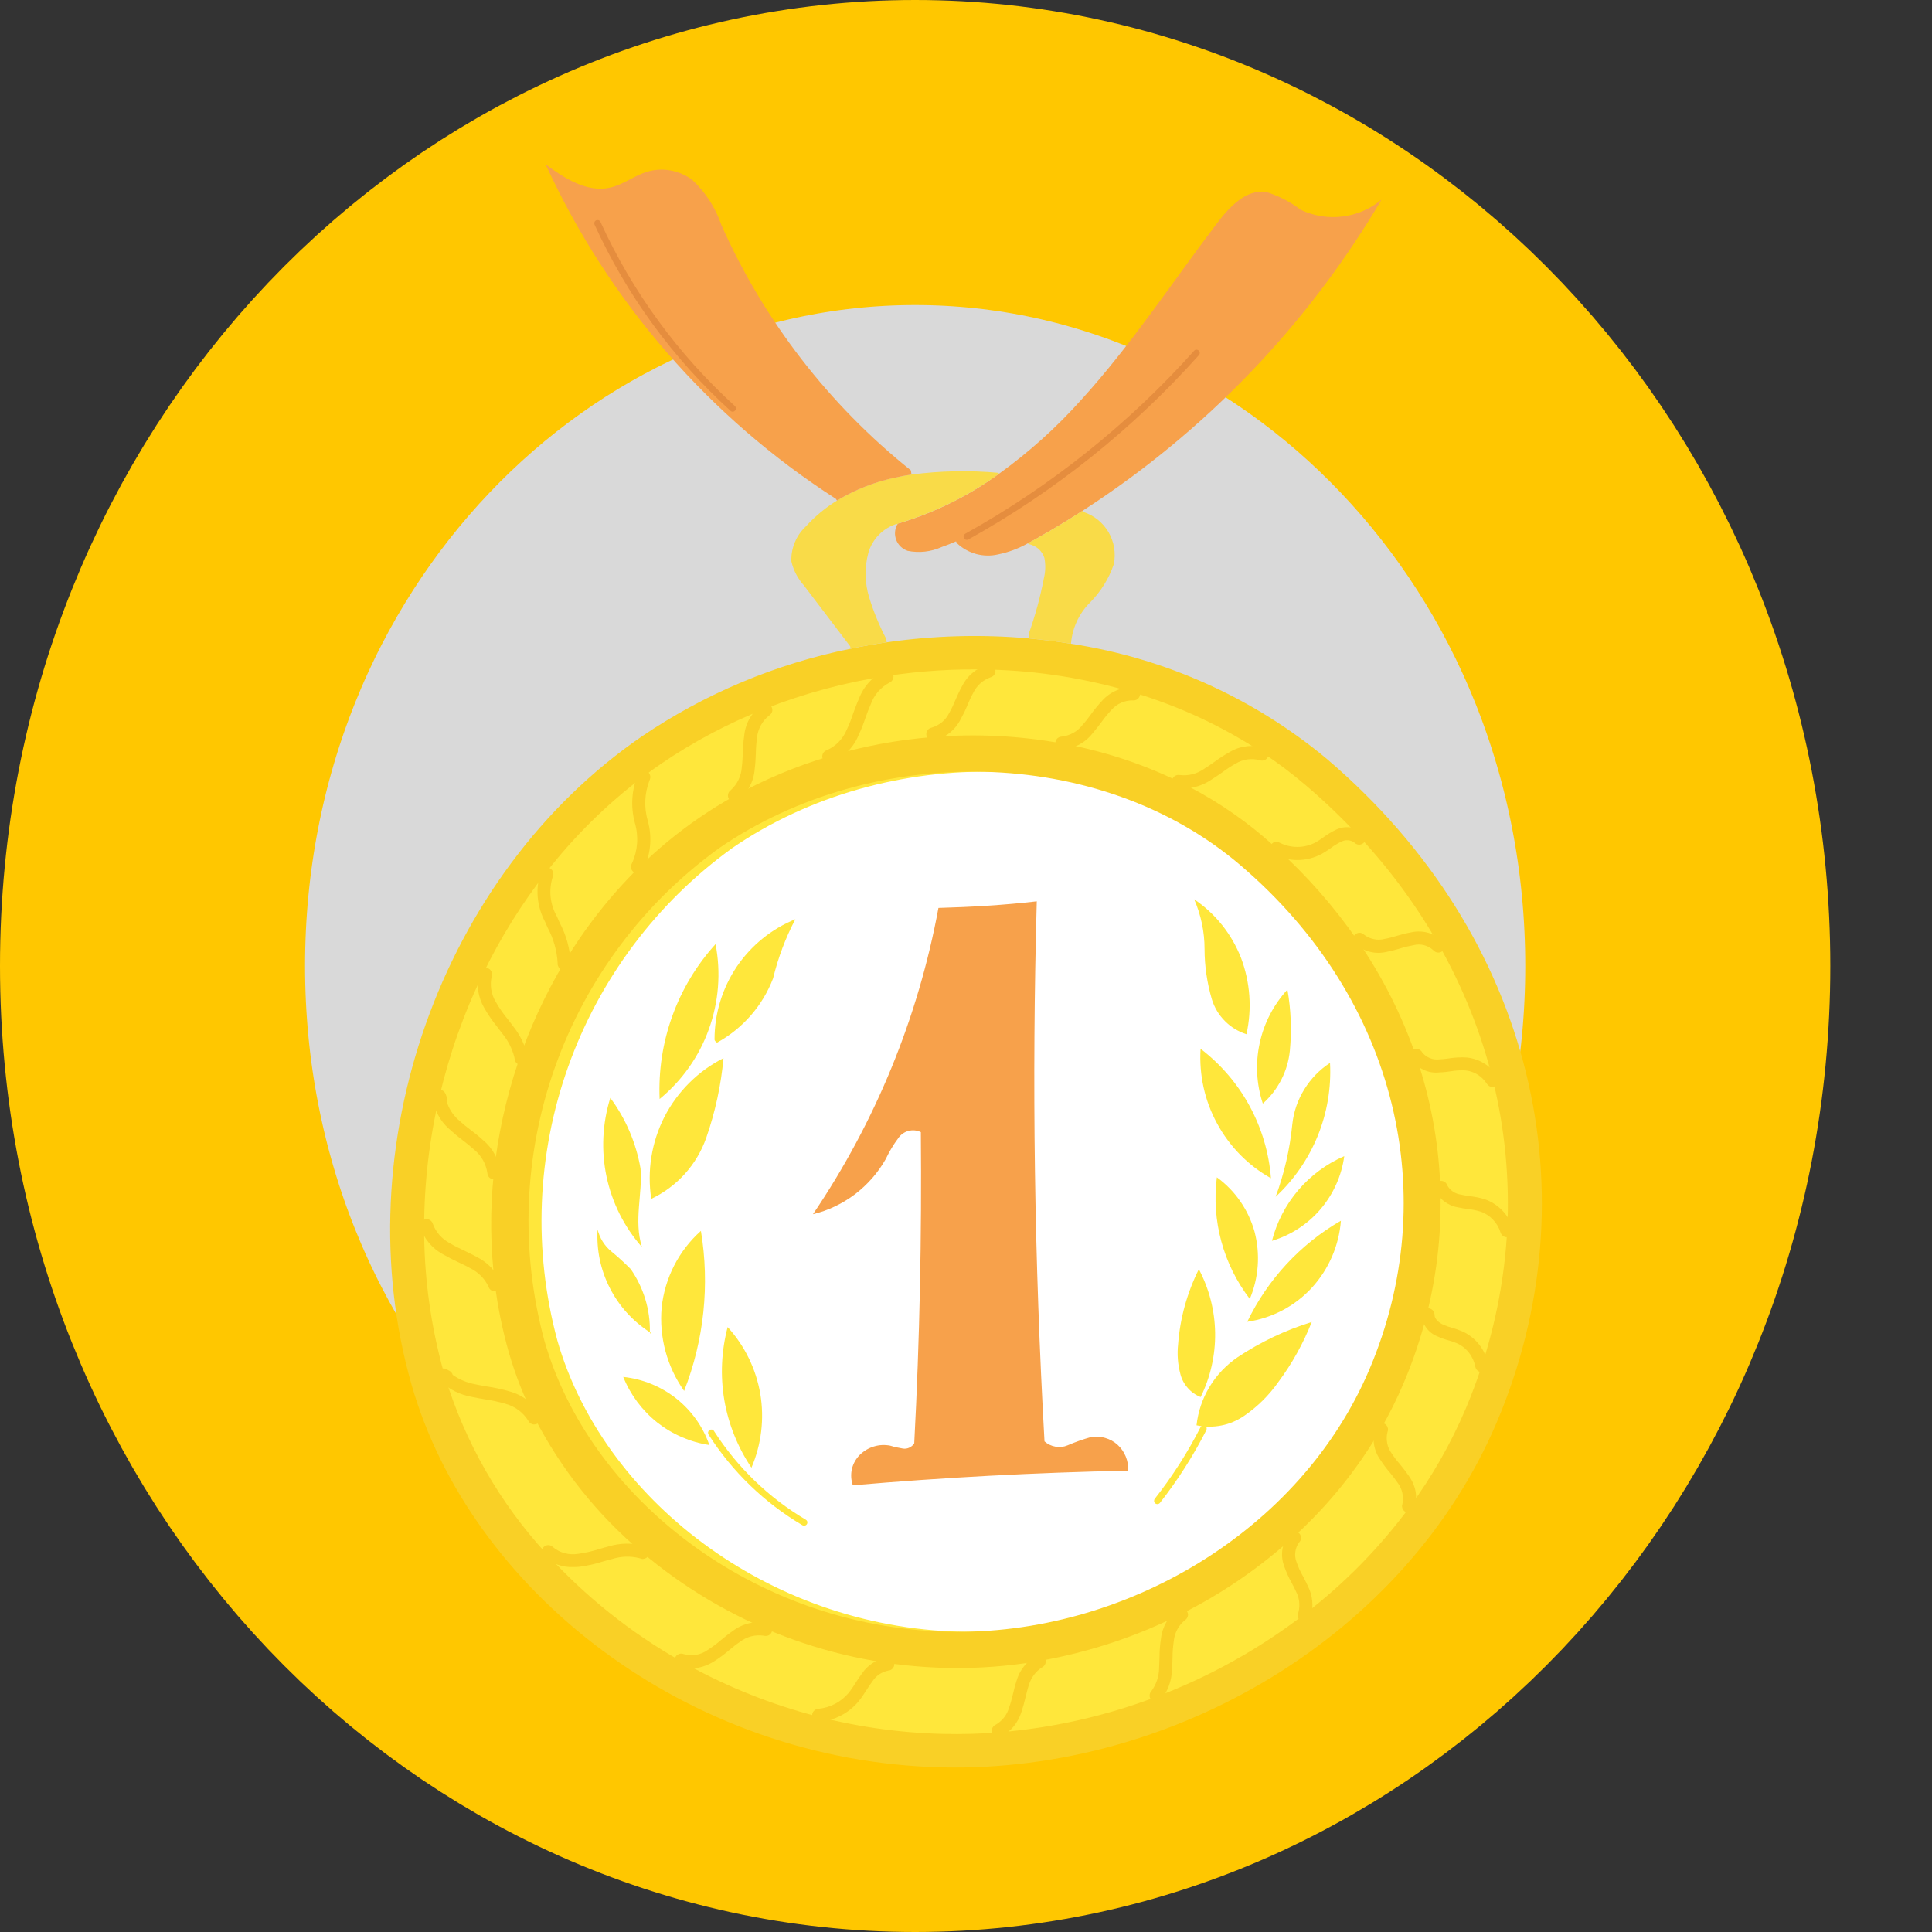 <svg width="19" height="19" viewBox="0 0 19 19" fill="none" xmlns="http://www.w3.org/2000/svg">
<rect x="0" y="0" width="19" height="19" fill="#333333" stroke="none"/>
<path d="M16.5 9.5C16.5 13.996 13.067 17.5 9 17.5C4.933 17.5 1.5 13.996 1.5 9.5C1.5 5.004 4.933 1.5 9 1.5C13.067 1.5 16.5 5.004 16.5 9.5Z" fill="#D9D9D9" stroke="#FFC700" stroke-width="3"/>
<path d="M4.985 8.879C5.239 8.487 5.542 8.129 5.887 7.812C6.11 7.608 6.35 7.423 6.606 7.261C6.744 7.173 6.886 7.092 7.032 7.018C7.385 6.839 7.756 6.699 8.139 6.6C8.537 6.497 8.945 6.437 9.356 6.419C9.856 6.397 10.357 6.44 10.847 6.548C11.314 6.65 11.765 6.815 12.187 7.039C12.534 7.224 12.856 7.452 13.146 7.718C13.197 7.764 13.246 7.811 13.295 7.859C13.635 8.19 13.936 8.559 14.191 8.959C14.46 9.381 14.671 9.838 14.817 10.317C15.116 11.295 15.122 12.34 14.834 13.322C14.756 13.591 14.657 13.853 14.538 14.107C14.454 14.287 14.359 14.462 14.253 14.63C13.966 15.087 13.61 15.496 13.198 15.843C12.793 16.186 12.344 16.471 11.862 16.69C11.333 16.933 10.772 17.096 10.196 17.174C9.839 17.223 9.479 17.237 9.119 17.216C7.823 17.139 6.593 16.619 5.634 15.743C5.137 15.293 4.735 14.749 4.45 14.142C4.335 13.894 4.244 13.635 4.178 13.37C4.115 13.112 4.071 12.849 4.048 12.585C4.009 12.152 4.021 11.716 4.082 11.286C4.205 10.428 4.513 9.607 4.985 8.879Z" fill="#FFE73B"/>
<path d="M12.328 8.51C13.884 9.84 14.311 11.778 13.597 13.463C12.921 15.06 11.184 16.086 9.451 16.047C7.532 16.004 5.919 14.718 5.481 13.182C5.242 12.296 5.279 11.357 5.587 10.492C5.895 9.627 6.458 8.876 7.203 8.339C8.712 7.303 10.936 7.321 12.328 8.51Z" fill="white"/>
<path d="M12.831 15.873C13.223 15.572 13.57 15.218 13.863 14.821C14.084 14.521 14.268 14.197 14.414 13.855C14.473 13.715 14.526 13.573 14.573 13.43C14.713 13.001 14.797 12.555 14.822 12.104C14.848 11.606 14.801 11.107 14.682 10.623C14.567 10.16 14.389 9.714 14.154 9.299C13.937 8.915 13.675 8.558 13.375 8.235C13.208 8.054 13.03 7.883 12.843 7.724C12.708 7.609 12.567 7.502 12.419 7.404C12.028 7.146 11.601 6.946 11.152 6.812C10.689 6.673 10.21 6.596 9.727 6.585C9.39 6.576 9.054 6.597 8.722 6.648C8.313 6.71 7.912 6.818 7.527 6.969C7.165 7.111 6.821 7.293 6.5 7.512C6.442 7.552 6.384 7.593 6.328 7.636C5.967 7.909 5.643 8.228 5.366 8.586C5.128 8.892 4.922 9.222 4.753 9.571C4.564 9.957 4.42 10.364 4.322 10.782L4.321 10.78C4.321 10.781 4.321 10.783 4.321 10.784C4.223 11.201 4.173 11.626 4.171 12.054C4.168 12.545 4.234 13.034 4.367 13.507C4.37 13.514 4.372 13.522 4.374 13.529L4.359 13.521C4.365 13.528 4.371 13.534 4.377 13.541C4.575 14.187 4.915 14.781 5.372 15.278C5.754 15.698 6.2 16.055 6.694 16.335C7.484 16.785 8.373 17.032 9.282 17.052C9.461 17.056 9.64 17.051 9.819 17.037C10.351 16.994 10.875 16.876 11.374 16.686C11.897 16.488 12.388 16.214 12.831 15.873ZM13.053 7.467C15.1 9.216 15.661 11.765 14.722 13.982C13.833 16.082 11.549 17.431 9.269 17.381C6.745 17.324 4.622 15.633 4.046 13.613C3.386 11.297 4.328 8.605 6.312 7.242C6.933 6.821 7.631 6.528 8.365 6.38C8.483 6.355 8.601 6.334 8.72 6.317C9.182 6.25 9.65 6.237 10.115 6.278C10.255 6.291 10.394 6.308 10.532 6.331C11.46 6.472 12.332 6.865 13.053 7.467Z" fill="#F9D026"/>
<path d="M5.548 9.467C5.752 9.127 5.997 8.814 6.279 8.535C6.462 8.355 6.66 8.191 6.871 8.046C6.986 7.967 7.103 7.894 7.225 7.827C7.519 7.665 7.829 7.535 8.151 7.439C8.485 7.339 8.828 7.275 9.176 7.248C9.599 7.214 10.025 7.235 10.443 7.311C10.842 7.383 11.229 7.509 11.593 7.686C11.893 7.832 12.174 8.015 12.428 8.231C12.472 8.269 12.515 8.307 12.558 8.346C12.856 8.616 13.122 8.919 13.351 9.25C13.592 9.6 13.785 9.98 13.924 10.382C14.207 11.201 14.244 12.086 14.031 12.927C13.973 13.158 13.897 13.383 13.804 13.602C13.738 13.757 13.663 13.908 13.579 14.054C13.35 14.449 13.061 14.807 12.722 15.114C12.39 15.417 12.018 15.672 11.616 15.873C11.176 16.095 10.705 16.25 10.219 16.335C9.919 16.387 9.614 16.41 9.309 16.403C8.208 16.378 7.149 15.976 6.31 15.263C5.875 14.897 5.517 14.448 5.257 13.943C5.152 13.736 5.067 13.52 5.003 13.297C4.942 13.081 4.896 12.859 4.868 12.636C4.822 12.27 4.818 11.901 4.857 11.534C4.935 10.803 5.171 10.098 5.548 9.467ZM13.469 13.463C14.183 11.778 13.756 9.84 12.2 8.51C10.808 7.321 8.584 7.303 7.075 8.339C6.33 8.876 5.767 9.627 5.459 10.492C5.151 11.357 5.114 12.296 5.353 13.182C5.79 14.718 7.404 16.004 9.323 16.047C11.056 16.086 12.793 15.06 13.469 13.463Z" fill="#F9D026"/>
<path d="M9.402 5.324C9.356 5.344 9.308 5.363 9.26 5.38C9.155 5.427 9.038 5.44 8.926 5.417C8.901 5.408 8.877 5.394 8.858 5.376C8.839 5.358 8.824 5.335 8.814 5.311C8.805 5.286 8.8 5.26 8.802 5.233C8.804 5.207 8.811 5.181 8.824 5.158C8.827 5.154 8.829 5.151 8.832 5.148L8.846 5.145C9.197 5.039 9.528 4.875 9.825 4.659C10.121 4.446 10.393 4.201 10.636 3.929C11.128 3.388 11.53 2.773 11.972 2.191C12.092 2.034 12.253 1.861 12.449 1.887C12.574 1.925 12.69 1.985 12.793 2.064C12.921 2.124 13.064 2.147 13.204 2.129C13.345 2.112 13.477 2.054 13.586 1.964C12.858 3.198 11.852 4.246 10.648 5.022C10.503 5.116 10.355 5.205 10.205 5.29C10.174 5.308 10.142 5.326 10.11 5.342C10.018 5.394 9.919 5.431 9.816 5.452C9.745 5.469 9.67 5.467 9.599 5.448C9.528 5.428 9.463 5.392 9.41 5.341L9.402 5.324Z" fill="#F7A14B"/>
<path d="M12.545 11.77C12.725 11.603 12.866 11.398 12.959 11.171C13.051 10.944 13.093 10.699 13.08 10.453C12.977 10.52 12.891 10.609 12.827 10.713C12.762 10.818 12.722 10.935 12.709 11.057C12.685 11.301 12.63 11.54 12.545 11.77ZM12.904 12.661C13.069 12.479 13.168 12.249 13.187 12.005C12.787 12.236 12.466 12.583 12.266 12.999C12.511 12.963 12.737 12.844 12.904 12.661ZM12.509 12.203C12.695 12.147 12.861 12.039 12.987 11.891C13.113 11.743 13.194 11.562 13.22 11.37C13.046 11.445 12.891 11.56 12.768 11.704C12.645 11.848 12.556 12.019 12.509 12.203ZM12.685 10.332C12.704 10.132 12.696 9.93 12.661 9.732C12.525 9.88 12.43 10.063 12.388 10.26C12.345 10.457 12.356 10.661 12.419 10.853C12.57 10.719 12.665 10.533 12.685 10.332ZM12.572 13.591C12.707 13.41 12.817 13.211 12.9 13.001C12.642 13.081 12.397 13.197 12.172 13.347C12.06 13.423 11.966 13.522 11.896 13.637C11.826 13.753 11.782 13.882 11.767 14.017C11.847 14.034 11.929 14.035 12.01 14.019C12.09 14.004 12.166 13.971 12.234 13.925C12.366 13.835 12.48 13.722 12.572 13.591ZM12.499 11.587C12.48 11.338 12.408 11.096 12.289 10.877C12.17 10.657 12.005 10.466 11.807 10.314C11.791 10.57 11.847 10.825 11.97 11.05C12.092 11.275 12.275 11.462 12.499 11.587ZM12.291 12.774C12.379 12.565 12.395 12.333 12.338 12.114C12.278 11.898 12.147 11.709 11.967 11.578C11.913 12.004 12.03 12.434 12.291 12.774ZM12.258 10.171C12.314 9.921 12.295 9.66 12.205 9.421C12.113 9.186 11.953 8.985 11.744 8.844C11.811 8.998 11.846 9.164 11.846 9.332C11.846 9.5 11.871 9.667 11.918 9.828C11.943 9.909 11.987 9.982 12.046 10.041C12.105 10.101 12.178 10.145 12.258 10.171ZM11.808 13.739C11.904 13.543 11.953 13.327 11.95 13.109C11.947 12.89 11.892 12.676 11.79 12.482C11.675 12.712 11.605 12.963 11.586 13.22C11.575 13.319 11.583 13.419 11.609 13.516C11.622 13.566 11.647 13.612 11.682 13.651C11.716 13.69 11.759 13.72 11.808 13.739Z" fill="#FFE73B"/>
<path d="M11.094 14.463C11.097 14.415 11.089 14.368 11.071 14.324C11.053 14.28 11.026 14.241 10.991 14.209C10.956 14.177 10.914 14.154 10.868 14.141C10.822 14.127 10.775 14.125 10.728 14.133C10.65 14.155 10.573 14.182 10.499 14.214C10.461 14.23 10.42 14.235 10.38 14.227C10.339 14.22 10.302 14.202 10.272 14.175C10.172 12.399 10.147 10.629 10.196 8.864C9.877 8.901 9.555 8.92 9.229 8.929C9.03 10.007 8.61 11.033 7.995 11.941C8.145 11.905 8.286 11.837 8.409 11.744C8.532 11.65 8.635 11.533 8.711 11.398C8.745 11.326 8.786 11.257 8.834 11.193C8.858 11.158 8.893 11.133 8.934 11.122C8.975 11.111 9.018 11.115 9.056 11.134C9.065 12.152 9.045 13.171 8.991 14.194C8.98 14.212 8.963 14.227 8.944 14.236C8.924 14.246 8.902 14.249 8.881 14.246C8.838 14.239 8.796 14.23 8.754 14.217C8.702 14.207 8.647 14.209 8.595 14.225C8.544 14.24 8.497 14.268 8.458 14.305C8.419 14.344 8.391 14.392 8.378 14.446C8.366 14.499 8.369 14.555 8.387 14.607C9.278 14.53 10.172 14.482 11.094 14.463Z" fill="#F7A14B"/>
<path d="M7.603 9.621C7.652 9.419 7.725 9.224 7.822 9.04C7.587 9.135 7.386 9.299 7.244 9.509C7.103 9.72 7.027 9.968 7.027 10.221C7.027 10.239 7.043 10.246 7.051 10.254C7.304 10.115 7.5 9.891 7.603 9.621ZM7.39 14.434C7.488 14.205 7.518 13.953 7.477 13.708C7.435 13.463 7.324 13.235 7.156 13.051C7.094 13.285 7.083 13.529 7.123 13.768C7.164 14.006 7.255 14.233 7.39 14.434Z" fill="#FFE73B"/>
<path d="M6.487 10.808C6.707 10.627 6.875 10.39 6.971 10.122C7.068 9.854 7.091 9.564 7.037 9.285C6.66 9.7 6.463 10.248 6.487 10.808ZM6.946 11.188C7.034 10.935 7.091 10.672 7.115 10.406C6.866 10.532 6.663 10.734 6.535 10.982C6.408 11.231 6.362 11.514 6.405 11.79C6.53 11.73 6.643 11.647 6.736 11.543C6.829 11.44 6.9 11.319 6.946 11.188ZM6.728 13.679C6.924 13.179 6.981 12.635 6.893 12.105C6.675 12.3 6.538 12.568 6.507 12.858C6.481 13.149 6.559 13.44 6.728 13.679ZM6.976 14.211C6.913 14.03 6.8 13.872 6.65 13.753C6.5 13.635 6.319 13.561 6.129 13.541C6.2 13.717 6.315 13.871 6.463 13.989C6.612 14.106 6.789 14.183 6.976 14.211ZM6.401 13.108C6.398 13.106 6.395 13.104 6.391 13.102C6.396 12.88 6.329 12.663 6.203 12.481C6.142 12.419 6.078 12.361 6.011 12.306C5.944 12.251 5.897 12.175 5.877 12.091C5.865 12.29 5.906 12.489 5.997 12.666C6.087 12.844 6.224 12.994 6.391 13.102L6.393 13.116C6.397 13.112 6.401 13.108 6.401 13.108ZM6.313 12.264C6.231 12.001 6.321 11.738 6.299 11.49C6.255 11.239 6.154 11.002 6.002 10.797C5.924 11.048 5.911 11.315 5.965 11.572C6.02 11.829 6.139 12.067 6.313 12.264Z" fill="#FFE73B"/>
<path d="M10.656 5.035C10.759 5.069 10.847 5.14 10.902 5.234C10.957 5.329 10.975 5.44 10.954 5.547C10.906 5.69 10.825 5.819 10.719 5.926C10.612 6.033 10.546 6.175 10.533 6.325L10.532 6.331C10.394 6.308 10.255 6.291 10.115 6.278L10.116 6.236C10.18 6.057 10.23 5.874 10.266 5.687C10.282 5.622 10.284 5.553 10.271 5.487C10.26 5.452 10.239 5.421 10.212 5.397C10.184 5.373 10.15 5.357 10.114 5.35L10.11 5.342C10.142 5.325 10.174 5.307 10.205 5.29C10.355 5.205 10.503 5.116 10.648 5.022L10.656 5.035ZM9.818 4.65L9.825 4.659C9.528 4.874 9.197 5.038 8.846 5.144L8.832 5.148C8.829 5.151 8.826 5.154 8.824 5.157L8.818 5.152C8.751 5.173 8.692 5.21 8.643 5.259C8.595 5.309 8.559 5.369 8.54 5.436C8.501 5.579 8.504 5.731 8.547 5.873C8.59 6.014 8.647 6.151 8.715 6.282L8.72 6.317C8.601 6.334 8.483 6.355 8.365 6.379L8.361 6.356C8.209 6.156 8.057 5.955 7.904 5.755C7.845 5.689 7.803 5.609 7.783 5.522C7.78 5.458 7.791 5.394 7.816 5.335C7.84 5.275 7.877 5.222 7.924 5.178C8.014 5.079 8.117 4.993 8.231 4.923C8.408 4.816 8.601 4.739 8.803 4.696C8.857 4.685 8.91 4.675 8.964 4.667C9.247 4.63 9.534 4.624 9.818 4.65Z" fill="#F9DB48"/>
<path d="M8.958 4.626L8.964 4.667C8.91 4.675 8.857 4.685 8.803 4.697C8.601 4.74 8.408 4.816 8.231 4.923L8.221 4.906C6.975 4.105 5.984 2.964 5.367 1.618C5.546 1.748 5.769 1.897 6 1.845C6.129 1.816 6.237 1.728 6.363 1.689C6.438 1.667 6.517 1.662 6.593 1.676C6.67 1.69 6.743 1.721 6.806 1.767C6.939 1.89 7.038 2.045 7.096 2.217C7.515 3.157 8.154 3.983 8.958 4.626Z" fill="#F7A14B"/>
<path d="M9.508 5.309C9.501 5.309 9.494 5.307 9.488 5.302C9.482 5.298 9.478 5.291 9.477 5.284C9.475 5.277 9.476 5.27 9.479 5.263C9.482 5.257 9.488 5.251 9.494 5.248C10.338 4.778 11.098 4.17 11.743 3.45C11.745 3.447 11.749 3.444 11.752 3.442C11.756 3.441 11.76 3.439 11.764 3.439C11.769 3.439 11.773 3.439 11.777 3.441C11.781 3.442 11.785 3.444 11.788 3.447C11.791 3.449 11.794 3.453 11.796 3.457C11.797 3.46 11.799 3.464 11.799 3.469C11.799 3.473 11.799 3.477 11.797 3.481C11.796 3.485 11.794 3.489 11.791 3.492C11.141 4.219 10.374 4.832 9.522 5.306C9.517 5.308 9.513 5.309 9.508 5.309Z" fill="#E58D3E"/>
<path d="M12.758 8.458C12.678 8.458 12.6 8.439 12.528 8.403C12.513 8.395 12.501 8.382 12.495 8.365C12.489 8.349 12.489 8.331 12.497 8.315C12.5 8.307 12.505 8.301 12.511 8.295C12.517 8.289 12.524 8.285 12.531 8.282C12.539 8.279 12.547 8.278 12.556 8.279C12.564 8.279 12.572 8.281 12.579 8.285L12.583 8.287C12.639 8.315 12.7 8.33 12.761 8.329C12.823 8.329 12.884 8.313 12.939 8.284C12.965 8.269 12.99 8.253 13.014 8.235C13.051 8.208 13.091 8.183 13.132 8.163C13.177 8.14 13.228 8.13 13.279 8.137C13.329 8.143 13.376 8.165 13.414 8.199C13.425 8.212 13.431 8.228 13.43 8.245C13.43 8.262 13.422 8.278 13.41 8.29C13.397 8.301 13.381 8.307 13.364 8.307C13.347 8.306 13.331 8.299 13.319 8.286C13.3 8.272 13.277 8.264 13.253 8.263C13.229 8.262 13.206 8.268 13.185 8.28C13.151 8.297 13.118 8.317 13.088 8.34C13.06 8.36 13.031 8.379 13.001 8.396C12.926 8.437 12.843 8.458 12.758 8.458ZM14.145 9.368C14.136 9.368 14.126 9.366 14.118 9.362C14.109 9.358 14.102 9.352 14.096 9.345C14.07 9.321 14.039 9.304 14.005 9.295C13.972 9.287 13.936 9.286 13.902 9.295C13.858 9.303 13.814 9.313 13.771 9.327C13.727 9.341 13.682 9.352 13.637 9.361C13.583 9.374 13.525 9.374 13.471 9.36C13.416 9.346 13.366 9.319 13.324 9.282C13.318 9.276 13.313 9.269 13.31 9.261C13.307 9.253 13.306 9.245 13.306 9.236C13.306 9.228 13.308 9.219 13.311 9.212C13.315 9.204 13.319 9.197 13.325 9.191C13.331 9.185 13.338 9.181 13.346 9.178C13.354 9.175 13.363 9.173 13.371 9.173C13.379 9.173 13.388 9.175 13.395 9.179C13.403 9.182 13.41 9.187 13.416 9.193C13.444 9.214 13.476 9.229 13.511 9.236C13.546 9.244 13.581 9.243 13.616 9.234C13.656 9.227 13.696 9.216 13.735 9.204C13.784 9.189 13.833 9.177 13.883 9.168C13.939 9.156 13.997 9.159 14.051 9.175C14.105 9.192 14.155 9.222 14.194 9.263C14.202 9.273 14.207 9.284 14.209 9.296C14.21 9.308 14.208 9.32 14.203 9.331C14.198 9.342 14.19 9.352 14.179 9.358C14.169 9.365 14.157 9.368 14.145 9.368ZM14.677 10.689C14.666 10.689 14.655 10.686 14.645 10.681C14.636 10.675 14.628 10.667 14.622 10.658C14.599 10.622 14.569 10.592 14.533 10.569C14.497 10.546 14.457 10.532 14.415 10.527C14.366 10.524 14.317 10.527 14.27 10.535C14.234 10.54 14.198 10.545 14.16 10.546C14.104 10.553 14.047 10.544 13.997 10.519C13.946 10.495 13.903 10.457 13.873 10.409C13.865 10.393 13.864 10.376 13.869 10.36C13.874 10.344 13.886 10.33 13.901 10.322C13.916 10.315 13.934 10.313 13.95 10.318C13.966 10.324 13.979 10.335 13.987 10.35C14.007 10.375 14.033 10.394 14.063 10.406C14.092 10.418 14.124 10.422 14.156 10.418C14.187 10.417 14.219 10.413 14.253 10.408C14.311 10.399 14.37 10.396 14.428 10.4C14.49 10.407 14.549 10.428 14.601 10.461C14.654 10.494 14.698 10.539 14.731 10.591C14.737 10.601 14.74 10.612 14.741 10.623C14.741 10.635 14.738 10.646 14.732 10.656C14.727 10.666 14.719 10.674 14.709 10.68C14.699 10.686 14.688 10.689 14.677 10.689ZM14.818 12.167C14.805 12.167 14.791 12.163 14.78 12.154C14.769 12.146 14.761 12.134 14.757 12.121C14.742 12.073 14.717 12.03 14.682 11.994C14.648 11.958 14.606 11.931 14.559 11.915C14.519 11.903 14.479 11.895 14.438 11.89C14.405 11.886 14.371 11.881 14.336 11.873C14.288 11.865 14.242 11.845 14.202 11.814C14.163 11.784 14.132 11.745 14.112 11.699C14.109 11.691 14.108 11.683 14.108 11.675C14.108 11.666 14.11 11.658 14.114 11.65C14.117 11.642 14.123 11.636 14.129 11.63C14.135 11.624 14.142 11.62 14.15 11.617C14.158 11.614 14.167 11.613 14.175 11.613C14.184 11.613 14.192 11.616 14.2 11.619C14.207 11.623 14.214 11.628 14.22 11.634C14.225 11.64 14.23 11.648 14.232 11.656C14.246 11.681 14.265 11.702 14.288 11.718C14.312 11.734 14.338 11.744 14.366 11.748C14.395 11.755 14.424 11.759 14.456 11.764C14.504 11.769 14.553 11.779 14.6 11.793C14.666 11.816 14.726 11.854 14.775 11.905C14.824 11.956 14.86 12.018 14.88 12.085C14.883 12.095 14.883 12.105 14.881 12.115C14.88 12.125 14.876 12.134 14.87 12.142C14.864 12.15 14.856 12.156 14.847 12.161C14.838 12.165 14.828 12.167 14.818 12.167ZM14.572 13.494C14.557 13.494 14.542 13.489 14.531 13.479C14.519 13.469 14.512 13.456 14.509 13.441C14.499 13.391 14.478 13.344 14.447 13.304C14.416 13.264 14.376 13.232 14.33 13.211C14.302 13.199 14.273 13.189 14.243 13.181C14.206 13.171 14.17 13.158 14.135 13.142C14.092 13.125 14.054 13.096 14.027 13.058C13.999 13.021 13.983 12.976 13.98 12.93C13.98 12.913 13.987 12.897 13.999 12.885C14.011 12.873 14.027 12.866 14.044 12.866H14.044C14.061 12.866 14.077 12.873 14.089 12.885C14.101 12.897 14.108 12.914 14.108 12.931C14.107 12.97 14.149 13.007 14.19 13.026C14.219 13.039 14.249 13.05 14.28 13.058C14.315 13.068 14.349 13.08 14.383 13.094C14.448 13.124 14.505 13.169 14.549 13.226C14.592 13.282 14.622 13.348 14.635 13.419C14.637 13.427 14.636 13.436 14.635 13.444C14.633 13.452 14.629 13.46 14.625 13.467C14.62 13.474 14.614 13.479 14.607 13.484C14.599 13.489 14.591 13.492 14.583 13.493C14.579 13.494 14.576 13.494 14.572 13.494ZM13.852 14.876C13.842 14.876 13.832 14.874 13.823 14.869C13.813 14.864 13.806 14.858 13.8 14.849C13.794 14.841 13.79 14.831 13.789 14.821C13.787 14.811 13.788 14.801 13.792 14.791C13.799 14.755 13.799 14.718 13.791 14.682C13.783 14.646 13.768 14.612 13.745 14.582C13.721 14.547 13.695 14.513 13.668 14.481C13.634 14.442 13.604 14.401 13.576 14.358C13.542 14.312 13.521 14.258 13.512 14.202C13.504 14.145 13.509 14.088 13.527 14.034C13.533 14.018 13.546 14.005 13.562 13.999C13.577 13.992 13.595 13.992 13.611 13.999C13.626 14.005 13.639 14.018 13.645 14.034C13.652 14.049 13.652 14.067 13.645 14.083C13.636 14.118 13.635 14.155 13.642 14.191C13.648 14.227 13.663 14.261 13.684 14.29C13.709 14.328 13.737 14.365 13.767 14.399C13.797 14.435 13.826 14.473 13.853 14.512C13.887 14.558 13.91 14.61 13.921 14.666C13.931 14.722 13.928 14.779 13.912 14.834C13.908 14.846 13.9 14.857 13.889 14.865C13.878 14.872 13.865 14.876 13.852 14.876ZM12.826 15.95C12.815 15.95 12.805 15.947 12.796 15.943C12.787 15.938 12.779 15.93 12.773 15.922C12.767 15.913 12.763 15.903 12.762 15.892C12.761 15.882 12.763 15.871 12.767 15.862C12.768 15.859 12.769 15.856 12.77 15.853C12.787 15.785 12.778 15.712 12.745 15.65C12.732 15.621 12.717 15.593 12.702 15.565C12.672 15.511 12.647 15.455 12.627 15.397C12.608 15.344 12.603 15.286 12.613 15.23C12.623 15.174 12.648 15.122 12.685 15.079C12.691 15.073 12.698 15.068 12.706 15.065C12.714 15.061 12.722 15.06 12.73 15.06C12.739 15.059 12.747 15.061 12.755 15.064C12.763 15.068 12.77 15.072 12.776 15.078C12.782 15.084 12.787 15.091 12.79 15.099C12.793 15.107 12.795 15.115 12.795 15.123C12.795 15.132 12.793 15.14 12.79 15.148C12.787 15.156 12.782 15.163 12.776 15.169C12.756 15.196 12.743 15.228 12.739 15.261C12.734 15.294 12.738 15.328 12.75 15.36C12.767 15.41 12.789 15.459 12.816 15.505C12.832 15.536 12.848 15.566 12.862 15.598C12.909 15.689 12.92 15.795 12.891 15.894C12.89 15.899 12.888 15.905 12.885 15.911C12.88 15.922 12.872 15.932 12.861 15.939C12.851 15.946 12.839 15.95 12.826 15.95ZM11.37 16.74C11.357 16.74 11.345 16.736 11.335 16.73C11.325 16.723 11.317 16.713 11.312 16.702C11.306 16.691 11.305 16.679 11.306 16.666C11.308 16.654 11.313 16.643 11.321 16.634C11.371 16.567 11.398 16.487 11.399 16.404C11.401 16.369 11.402 16.334 11.403 16.299C11.403 16.236 11.408 16.174 11.418 16.111C11.424 16.055 11.443 16 11.471 15.951C11.5 15.902 11.538 15.86 11.584 15.826C11.591 15.821 11.599 15.818 11.607 15.816C11.615 15.815 11.624 15.815 11.632 15.816C11.64 15.818 11.648 15.822 11.655 15.826C11.662 15.831 11.668 15.837 11.672 15.844C11.677 15.851 11.68 15.859 11.682 15.867C11.684 15.875 11.684 15.884 11.682 15.892C11.68 15.9 11.677 15.908 11.672 15.915C11.667 15.922 11.661 15.928 11.654 15.933C11.593 15.982 11.553 16.054 11.544 16.133C11.536 16.189 11.531 16.246 11.531 16.303C11.53 16.34 11.529 16.377 11.526 16.414C11.524 16.524 11.486 16.631 11.418 16.718C11.412 16.724 11.405 16.73 11.396 16.734C11.388 16.738 11.379 16.74 11.37 16.74ZM9.817 17.085C9.803 17.085 9.788 17.08 9.777 17.07C9.766 17.061 9.758 17.048 9.755 17.034C9.752 17.02 9.754 17.005 9.76 16.992C9.767 16.979 9.778 16.968 9.791 16.962C9.856 16.925 9.904 16.864 9.924 16.792C9.939 16.75 9.951 16.706 9.961 16.663C9.971 16.619 9.982 16.575 9.997 16.53C10.027 16.425 10.097 16.336 10.192 16.282C10.199 16.279 10.207 16.277 10.216 16.276C10.224 16.275 10.233 16.276 10.241 16.279C10.249 16.282 10.256 16.286 10.262 16.292C10.269 16.297 10.274 16.304 10.277 16.311C10.281 16.319 10.284 16.327 10.284 16.335C10.285 16.344 10.284 16.352 10.281 16.36C10.278 16.368 10.274 16.376 10.268 16.382C10.263 16.388 10.256 16.393 10.249 16.397C10.185 16.437 10.139 16.5 10.118 16.572C10.105 16.61 10.096 16.65 10.085 16.693C10.074 16.741 10.061 16.789 10.045 16.836C10.029 16.888 10.003 16.936 9.969 16.978C9.934 17.02 9.891 17.054 9.843 17.079C9.835 17.083 9.826 17.085 9.817 17.085ZM8.051 16.933C8.034 16.933 8.018 16.927 8.006 16.916C7.995 16.904 7.988 16.888 7.987 16.872C7.986 16.855 7.992 16.839 8.003 16.827C8.014 16.814 8.029 16.807 8.046 16.805C8.161 16.795 8.268 16.74 8.343 16.652C8.369 16.62 8.393 16.585 8.415 16.549C8.435 16.518 8.456 16.485 8.48 16.454C8.508 16.413 8.545 16.378 8.587 16.352C8.629 16.326 8.677 16.308 8.726 16.302C8.734 16.301 8.743 16.302 8.751 16.305C8.759 16.307 8.766 16.311 8.773 16.317C8.779 16.323 8.784 16.329 8.788 16.337C8.792 16.344 8.794 16.353 8.795 16.361C8.795 16.369 8.794 16.378 8.792 16.386C8.789 16.394 8.785 16.401 8.779 16.408C8.774 16.414 8.767 16.419 8.759 16.423C8.752 16.427 8.743 16.429 8.735 16.429C8.704 16.436 8.675 16.448 8.648 16.465C8.622 16.483 8.599 16.506 8.582 16.532C8.561 16.559 8.543 16.588 8.523 16.618C8.498 16.659 8.471 16.698 8.441 16.735C8.344 16.849 8.206 16.921 8.056 16.933L8.051 16.933ZM6.792 16.409C6.752 16.409 6.711 16.401 6.673 16.385C6.666 16.382 6.659 16.377 6.653 16.371C6.647 16.365 6.642 16.358 6.639 16.35C6.636 16.342 6.634 16.334 6.634 16.326C6.635 16.317 6.636 16.309 6.64 16.301C6.643 16.293 6.648 16.286 6.654 16.28C6.66 16.275 6.667 16.27 6.675 16.267C6.683 16.264 6.691 16.262 6.699 16.262C6.708 16.262 6.716 16.264 6.724 16.267C6.764 16.279 6.805 16.281 6.846 16.274C6.887 16.267 6.925 16.251 6.959 16.227C7.004 16.198 7.047 16.166 7.088 16.131C7.124 16.101 7.162 16.07 7.203 16.042C7.252 16.004 7.307 15.978 7.367 15.964C7.426 15.951 7.488 15.95 7.548 15.963C7.556 15.965 7.563 15.969 7.57 15.974C7.577 15.98 7.582 15.986 7.586 15.993C7.59 16.001 7.593 16.009 7.594 16.017C7.595 16.026 7.594 16.034 7.592 16.042C7.59 16.05 7.586 16.058 7.581 16.064C7.575 16.071 7.569 16.076 7.562 16.081C7.554 16.085 7.546 16.087 7.538 16.088C7.53 16.089 7.521 16.089 7.513 16.086C7.471 16.08 7.428 16.082 7.388 16.092C7.347 16.103 7.308 16.122 7.275 16.148C7.239 16.172 7.205 16.2 7.169 16.23C7.124 16.268 7.076 16.304 7.026 16.336C6.956 16.381 6.876 16.407 6.792 16.409ZM5.639 15.411C5.531 15.415 5.427 15.378 5.347 15.306C5.341 15.3 5.336 15.293 5.333 15.285C5.329 15.277 5.328 15.269 5.328 15.26C5.327 15.252 5.329 15.243 5.332 15.236C5.335 15.228 5.34 15.22 5.346 15.214C5.352 15.208 5.359 15.204 5.367 15.2C5.375 15.197 5.383 15.195 5.391 15.195C5.4 15.195 5.408 15.197 5.416 15.2C5.424 15.204 5.431 15.208 5.437 15.214C5.471 15.243 5.511 15.263 5.554 15.275C5.597 15.286 5.642 15.288 5.686 15.281C5.756 15.271 5.824 15.256 5.892 15.234C5.924 15.225 5.957 15.215 5.989 15.207C6.1 15.174 6.218 15.172 6.33 15.202L6.34 15.206C6.356 15.211 6.369 15.223 6.377 15.238C6.385 15.254 6.386 15.271 6.381 15.288C6.378 15.296 6.374 15.303 6.369 15.309C6.364 15.316 6.357 15.321 6.35 15.324C6.342 15.328 6.334 15.33 6.326 15.331C6.318 15.332 6.309 15.331 6.301 15.328L6.297 15.326L6.29 15.324C6.201 15.301 6.108 15.304 6.02 15.332C5.989 15.339 5.958 15.348 5.927 15.357C5.853 15.381 5.776 15.398 5.699 15.408C5.679 15.41 5.659 15.411 5.639 15.411ZM5.253 14.009C5.241 14.009 5.229 14.005 5.219 13.999C5.209 13.993 5.201 13.983 5.196 13.973C5.145 13.89 5.064 13.83 4.97 13.805C4.905 13.786 4.839 13.772 4.772 13.762C4.729 13.755 4.685 13.747 4.642 13.738C4.527 13.718 4.419 13.665 4.332 13.586C4.325 13.579 4.318 13.572 4.311 13.563C4.301 13.552 4.296 13.538 4.295 13.523C4.295 13.507 4.3 13.493 4.31 13.481C4.319 13.469 4.332 13.461 4.347 13.459C4.362 13.456 4.377 13.458 4.391 13.465L4.399 13.47L4.405 13.473L4.421 13.482C4.428 13.486 4.435 13.491 4.44 13.498C4.446 13.505 4.45 13.512 4.452 13.521C4.517 13.567 4.592 13.598 4.671 13.613C4.711 13.622 4.752 13.629 4.794 13.636C4.866 13.647 4.938 13.662 5.009 13.683C5.072 13.7 5.132 13.729 5.184 13.769C5.235 13.809 5.279 13.859 5.311 13.916C5.315 13.926 5.318 13.937 5.317 13.948C5.316 13.959 5.313 13.969 5.307 13.978C5.302 13.988 5.294 13.995 5.284 14.001C5.275 14.006 5.264 14.008 5.253 14.009ZM4.866 12.7C4.853 12.7 4.84 12.696 4.829 12.688C4.818 12.681 4.81 12.67 4.806 12.658C4.77 12.578 4.707 12.513 4.628 12.474C4.59 12.452 4.549 12.433 4.507 12.413C4.455 12.389 4.405 12.363 4.356 12.335C4.251 12.278 4.171 12.184 4.134 12.071C4.129 12.054 4.132 12.037 4.14 12.022C4.148 12.007 4.162 11.996 4.179 11.992C4.195 11.988 4.213 11.99 4.227 11.998C4.242 12.007 4.253 12.02 4.257 12.037C4.287 12.118 4.346 12.185 4.422 12.225C4.467 12.252 4.514 12.275 4.561 12.297C4.605 12.318 4.649 12.339 4.692 12.363C4.798 12.416 4.881 12.505 4.926 12.614C4.93 12.624 4.931 12.634 4.929 12.645C4.928 12.655 4.924 12.664 4.918 12.673C4.912 12.681 4.904 12.688 4.895 12.693C4.886 12.697 4.876 12.7 4.866 12.7ZM4.857 11.598C4.841 11.598 4.825 11.592 4.813 11.581C4.801 11.569 4.794 11.554 4.793 11.537C4.78 11.447 4.735 11.365 4.664 11.307C4.629 11.275 4.591 11.245 4.551 11.214C4.504 11.179 4.46 11.142 4.418 11.103C4.325 11.023 4.267 10.909 4.257 10.787L4.257 10.781C4.257 10.767 4.262 10.752 4.271 10.741C4.281 10.729 4.294 10.721 4.308 10.718C4.322 10.715 4.337 10.717 4.35 10.723C4.364 10.73 4.374 10.741 4.38 10.754L4.382 10.758L4.391 10.782C4.397 10.797 4.397 10.814 4.392 10.829C4.412 10.899 4.452 10.962 4.506 11.011C4.545 11.047 4.586 11.081 4.629 11.113C4.67 11.144 4.712 11.177 4.752 11.214C4.848 11.293 4.908 11.408 4.921 11.531C4.922 11.548 4.916 11.565 4.904 11.578C4.893 11.59 4.877 11.598 4.86 11.598L4.857 11.598ZM5.126 10.474C5.11 10.474 5.095 10.468 5.084 10.458C5.072 10.448 5.064 10.434 5.062 10.419C5.061 10.409 5.059 10.4 5.057 10.391C5.035 10.31 4.997 10.235 4.945 10.171C4.928 10.148 4.911 10.126 4.894 10.104C4.844 10.043 4.8 9.979 4.761 9.91C4.731 9.858 4.711 9.801 4.703 9.741C4.694 9.681 4.698 9.621 4.714 9.562C4.717 9.554 4.721 9.547 4.726 9.541C4.732 9.534 4.738 9.529 4.746 9.525C4.753 9.521 4.761 9.519 4.77 9.518C4.778 9.517 4.787 9.518 4.795 9.521C4.803 9.523 4.81 9.528 4.817 9.533C4.823 9.539 4.828 9.545 4.832 9.553C4.836 9.56 4.838 9.568 4.839 9.577C4.84 9.585 4.839 9.594 4.836 9.602C4.816 9.686 4.83 9.776 4.874 9.85C4.909 9.912 4.95 9.971 4.995 10.025C5.013 10.048 5.031 10.071 5.048 10.095C5.111 10.174 5.157 10.265 5.182 10.363C5.185 10.376 5.187 10.389 5.189 10.401C5.19 10.41 5.19 10.418 5.188 10.426C5.185 10.434 5.182 10.442 5.177 10.449C5.172 10.455 5.165 10.461 5.158 10.465C5.151 10.47 5.143 10.472 5.134 10.473C5.131 10.474 5.129 10.474 5.126 10.474ZM5.548 9.541L5.543 9.541C5.535 9.54 5.527 9.538 5.519 9.534C5.511 9.531 5.505 9.525 5.499 9.519C5.494 9.513 5.49 9.505 5.487 9.497C5.484 9.489 5.483 9.481 5.484 9.473L5.484 9.47C5.477 9.35 5.444 9.232 5.387 9.126C5.378 9.106 5.369 9.085 5.36 9.065C5.32 8.989 5.295 8.906 5.288 8.821C5.281 8.736 5.292 8.65 5.32 8.569C5.327 8.553 5.34 8.541 5.356 8.535C5.372 8.53 5.389 8.53 5.405 8.537C5.42 8.545 5.432 8.557 5.438 8.573C5.444 8.589 5.443 8.607 5.436 8.622C5.415 8.687 5.408 8.755 5.415 8.823C5.423 8.891 5.444 8.956 5.478 9.015C5.487 9.035 5.495 9.055 5.504 9.075C5.569 9.196 5.606 9.331 5.612 9.469C5.612 9.473 5.612 9.478 5.612 9.482C5.61 9.498 5.603 9.513 5.591 9.524C5.58 9.535 5.564 9.541 5.548 9.541ZM6.269 8.589C6.256 8.589 6.244 8.585 6.234 8.579C6.227 8.574 6.221 8.568 6.216 8.561C6.211 8.554 6.208 8.546 6.206 8.538C6.205 8.53 6.204 8.521 6.206 8.513C6.208 8.505 6.211 8.497 6.215 8.49C6.272 8.366 6.282 8.226 6.244 8.095C6.2 7.934 6.211 7.763 6.276 7.61C6.28 7.603 6.285 7.596 6.292 7.591C6.299 7.586 6.306 7.582 6.314 7.58C6.322 7.577 6.331 7.577 6.339 7.578C6.348 7.579 6.356 7.581 6.363 7.585C6.37 7.59 6.377 7.595 6.382 7.602C6.387 7.608 6.391 7.616 6.393 7.624C6.396 7.632 6.396 7.64 6.395 7.649C6.394 7.657 6.392 7.665 6.388 7.673C6.338 7.801 6.332 7.942 6.371 8.074C6.416 8.236 6.399 8.41 6.323 8.56C6.317 8.569 6.309 8.576 6.299 8.581C6.29 8.586 6.28 8.589 6.269 8.589ZM7.223 7.888C7.21 7.888 7.196 7.883 7.185 7.876C7.174 7.868 7.166 7.856 7.162 7.844C7.158 7.831 7.158 7.817 7.162 7.804C7.166 7.791 7.174 7.78 7.185 7.772C7.25 7.714 7.29 7.632 7.295 7.545C7.301 7.5 7.303 7.454 7.305 7.405C7.306 7.348 7.311 7.29 7.319 7.233C7.325 7.172 7.344 7.113 7.375 7.06C7.406 7.008 7.448 6.962 7.498 6.927C7.505 6.923 7.513 6.92 7.521 6.918C7.53 6.917 7.538 6.917 7.546 6.919C7.555 6.921 7.562 6.925 7.569 6.93C7.576 6.935 7.582 6.941 7.586 6.948C7.59 6.955 7.593 6.963 7.595 6.972C7.596 6.98 7.596 6.988 7.594 6.997C7.592 7.005 7.588 7.012 7.583 7.019C7.578 7.026 7.572 7.032 7.565 7.036C7.531 7.062 7.503 7.095 7.483 7.132C7.462 7.17 7.449 7.211 7.445 7.253C7.438 7.305 7.434 7.358 7.433 7.411C7.431 7.46 7.429 7.511 7.422 7.562C7.418 7.622 7.401 7.681 7.373 7.735C7.345 7.789 7.307 7.837 7.261 7.876C7.25 7.883 7.237 7.888 7.223 7.888ZM8.15 7.503C8.135 7.503 8.12 7.497 8.109 7.487C8.097 7.477 8.09 7.463 8.087 7.448C8.085 7.433 8.088 7.418 8.096 7.405C8.104 7.392 8.116 7.382 8.131 7.378C8.218 7.339 8.288 7.269 8.325 7.181C8.35 7.129 8.371 7.075 8.389 7.02C8.407 6.971 8.425 6.921 8.447 6.872C8.492 6.751 8.582 6.652 8.697 6.595C8.713 6.588 8.731 6.588 8.746 6.594C8.762 6.6 8.775 6.613 8.782 6.628C8.788 6.644 8.789 6.662 8.782 6.677C8.776 6.693 8.764 6.706 8.748 6.713C8.662 6.758 8.597 6.833 8.564 6.924C8.544 6.969 8.527 7.015 8.51 7.063C8.49 7.123 8.467 7.181 8.44 7.238C8.415 7.297 8.378 7.351 8.331 7.396C8.285 7.441 8.23 7.476 8.17 7.499C8.164 7.501 8.157 7.503 8.15 7.503ZM9.173 7.283C9.157 7.283 9.142 7.277 9.13 7.266C9.118 7.255 9.111 7.24 9.11 7.224C9.108 7.208 9.113 7.193 9.123 7.18C9.132 7.167 9.147 7.159 9.162 7.156C9.2 7.145 9.234 7.126 9.264 7.102C9.294 7.077 9.318 7.046 9.335 7.011C9.359 6.969 9.379 6.926 9.397 6.882C9.416 6.839 9.435 6.795 9.459 6.752C9.484 6.701 9.519 6.655 9.563 6.618C9.606 6.581 9.657 6.553 9.712 6.537C9.728 6.533 9.746 6.536 9.76 6.545C9.774 6.554 9.784 6.568 9.788 6.585C9.792 6.601 9.789 6.619 9.78 6.633C9.771 6.647 9.757 6.657 9.741 6.661C9.666 6.688 9.605 6.743 9.571 6.814C9.55 6.851 9.533 6.891 9.515 6.933C9.495 6.982 9.472 7.029 9.446 7.076C9.42 7.127 9.383 7.172 9.338 7.208C9.293 7.244 9.24 7.269 9.184 7.282C9.181 7.283 9.177 7.283 9.173 7.283ZM10.443 7.372C10.426 7.372 10.41 7.365 10.398 7.353C10.386 7.341 10.379 7.325 10.379 7.308C10.379 7.291 10.385 7.275 10.397 7.263C10.409 7.251 10.425 7.244 10.442 7.244C10.483 7.239 10.522 7.226 10.558 7.206C10.593 7.186 10.624 7.158 10.649 7.126C10.677 7.095 10.702 7.062 10.728 7.026C10.762 6.979 10.799 6.934 10.838 6.892C10.878 6.847 10.927 6.812 10.982 6.789C11.037 6.766 11.097 6.757 11.157 6.761C11.174 6.763 11.189 6.772 11.199 6.785C11.209 6.799 11.214 6.816 11.212 6.833C11.209 6.849 11.2 6.865 11.187 6.875C11.174 6.885 11.156 6.89 11.14 6.888C11.1 6.887 11.06 6.896 11.024 6.912C10.988 6.928 10.956 6.952 10.93 6.982C10.894 7.02 10.861 7.061 10.831 7.103C10.804 7.139 10.776 7.176 10.745 7.211C10.709 7.258 10.663 7.296 10.611 7.324C10.56 7.351 10.502 7.368 10.444 7.372H10.443ZM11.646 7.755C11.624 7.755 11.603 7.753 11.582 7.749L11.577 7.748C11.56 7.745 11.546 7.735 11.536 7.721C11.527 7.707 11.523 7.69 11.526 7.673C11.529 7.657 11.539 7.642 11.553 7.632C11.567 7.623 11.584 7.619 11.601 7.622L11.602 7.622C11.686 7.632 11.771 7.611 11.84 7.562C11.875 7.541 11.908 7.517 11.944 7.492C11.991 7.457 12.041 7.425 12.093 7.396C12.144 7.365 12.201 7.346 12.26 7.339C12.319 7.332 12.378 7.338 12.434 7.356C12.45 7.363 12.463 7.375 12.47 7.39C12.476 7.406 12.477 7.423 12.471 7.439C12.465 7.455 12.453 7.468 12.437 7.475C12.421 7.481 12.404 7.482 12.388 7.476C12.349 7.465 12.308 7.463 12.267 7.468C12.227 7.474 12.188 7.488 12.153 7.509C12.106 7.535 12.061 7.565 12.018 7.597C11.982 7.622 11.945 7.648 11.906 7.672C11.829 7.723 11.739 7.751 11.646 7.755Z" fill="#F9D026"/>
<path d="M11.381 14.792C11.375 14.792 11.37 14.79 11.364 14.787C11.359 14.784 11.355 14.78 11.353 14.774C11.35 14.769 11.349 14.763 11.35 14.757C11.35 14.751 11.352 14.745 11.356 14.74C11.529 14.52 11.68 14.284 11.807 14.035C11.81 14.028 11.817 14.022 11.825 14.02C11.833 14.017 11.842 14.018 11.85 14.022C11.857 14.025 11.863 14.032 11.866 14.04C11.868 14.048 11.867 14.057 11.864 14.064C11.735 14.317 11.582 14.557 11.407 14.78C11.404 14.784 11.4 14.787 11.395 14.789C11.391 14.791 11.386 14.792 11.381 14.792ZM7.908 15.004C7.902 15.004 7.897 15.003 7.892 15C7.518 14.779 7.202 14.474 6.968 14.108C6.966 14.104 6.965 14.101 6.964 14.096C6.963 14.092 6.963 14.088 6.964 14.084C6.965 14.08 6.967 14.076 6.969 14.072C6.972 14.069 6.975 14.066 6.978 14.064C6.982 14.062 6.986 14.06 6.99 14.059C6.994 14.059 6.998 14.059 7.002 14.059C7.006 14.06 7.01 14.062 7.014 14.065C7.017 14.067 7.02 14.07 7.022 14.074C7.251 14.431 7.56 14.729 7.924 14.945C7.93 14.948 7.935 14.954 7.938 14.96C7.94 14.967 7.941 14.974 7.939 14.981C7.937 14.988 7.933 14.994 7.927 14.998C7.922 15.002 7.915 15.004 7.908 15.004Z" fill="#FFE73B"/>
<path d="M7.205 4.049C7.197 4.049 7.19 4.046 7.184 4.04C6.618 3.526 6.163 2.903 5.846 2.207C5.845 2.203 5.844 2.199 5.844 2.195C5.844 2.191 5.845 2.187 5.847 2.183C5.848 2.179 5.851 2.175 5.854 2.173C5.857 2.17 5.861 2.167 5.864 2.166C5.868 2.164 5.873 2.163 5.877 2.164C5.881 2.164 5.885 2.165 5.889 2.166C5.893 2.168 5.896 2.17 5.899 2.173C5.902 2.176 5.904 2.18 5.906 2.184C6.219 2.87 6.669 3.486 7.227 3.993C7.232 3.998 7.235 4.003 7.237 4.01C7.238 4.016 7.238 4.022 7.235 4.028C7.233 4.034 7.229 4.039 7.223 4.043C7.218 4.047 7.212 4.049 7.205 4.049Z" fill="#E58D3E"/>
</svg>

